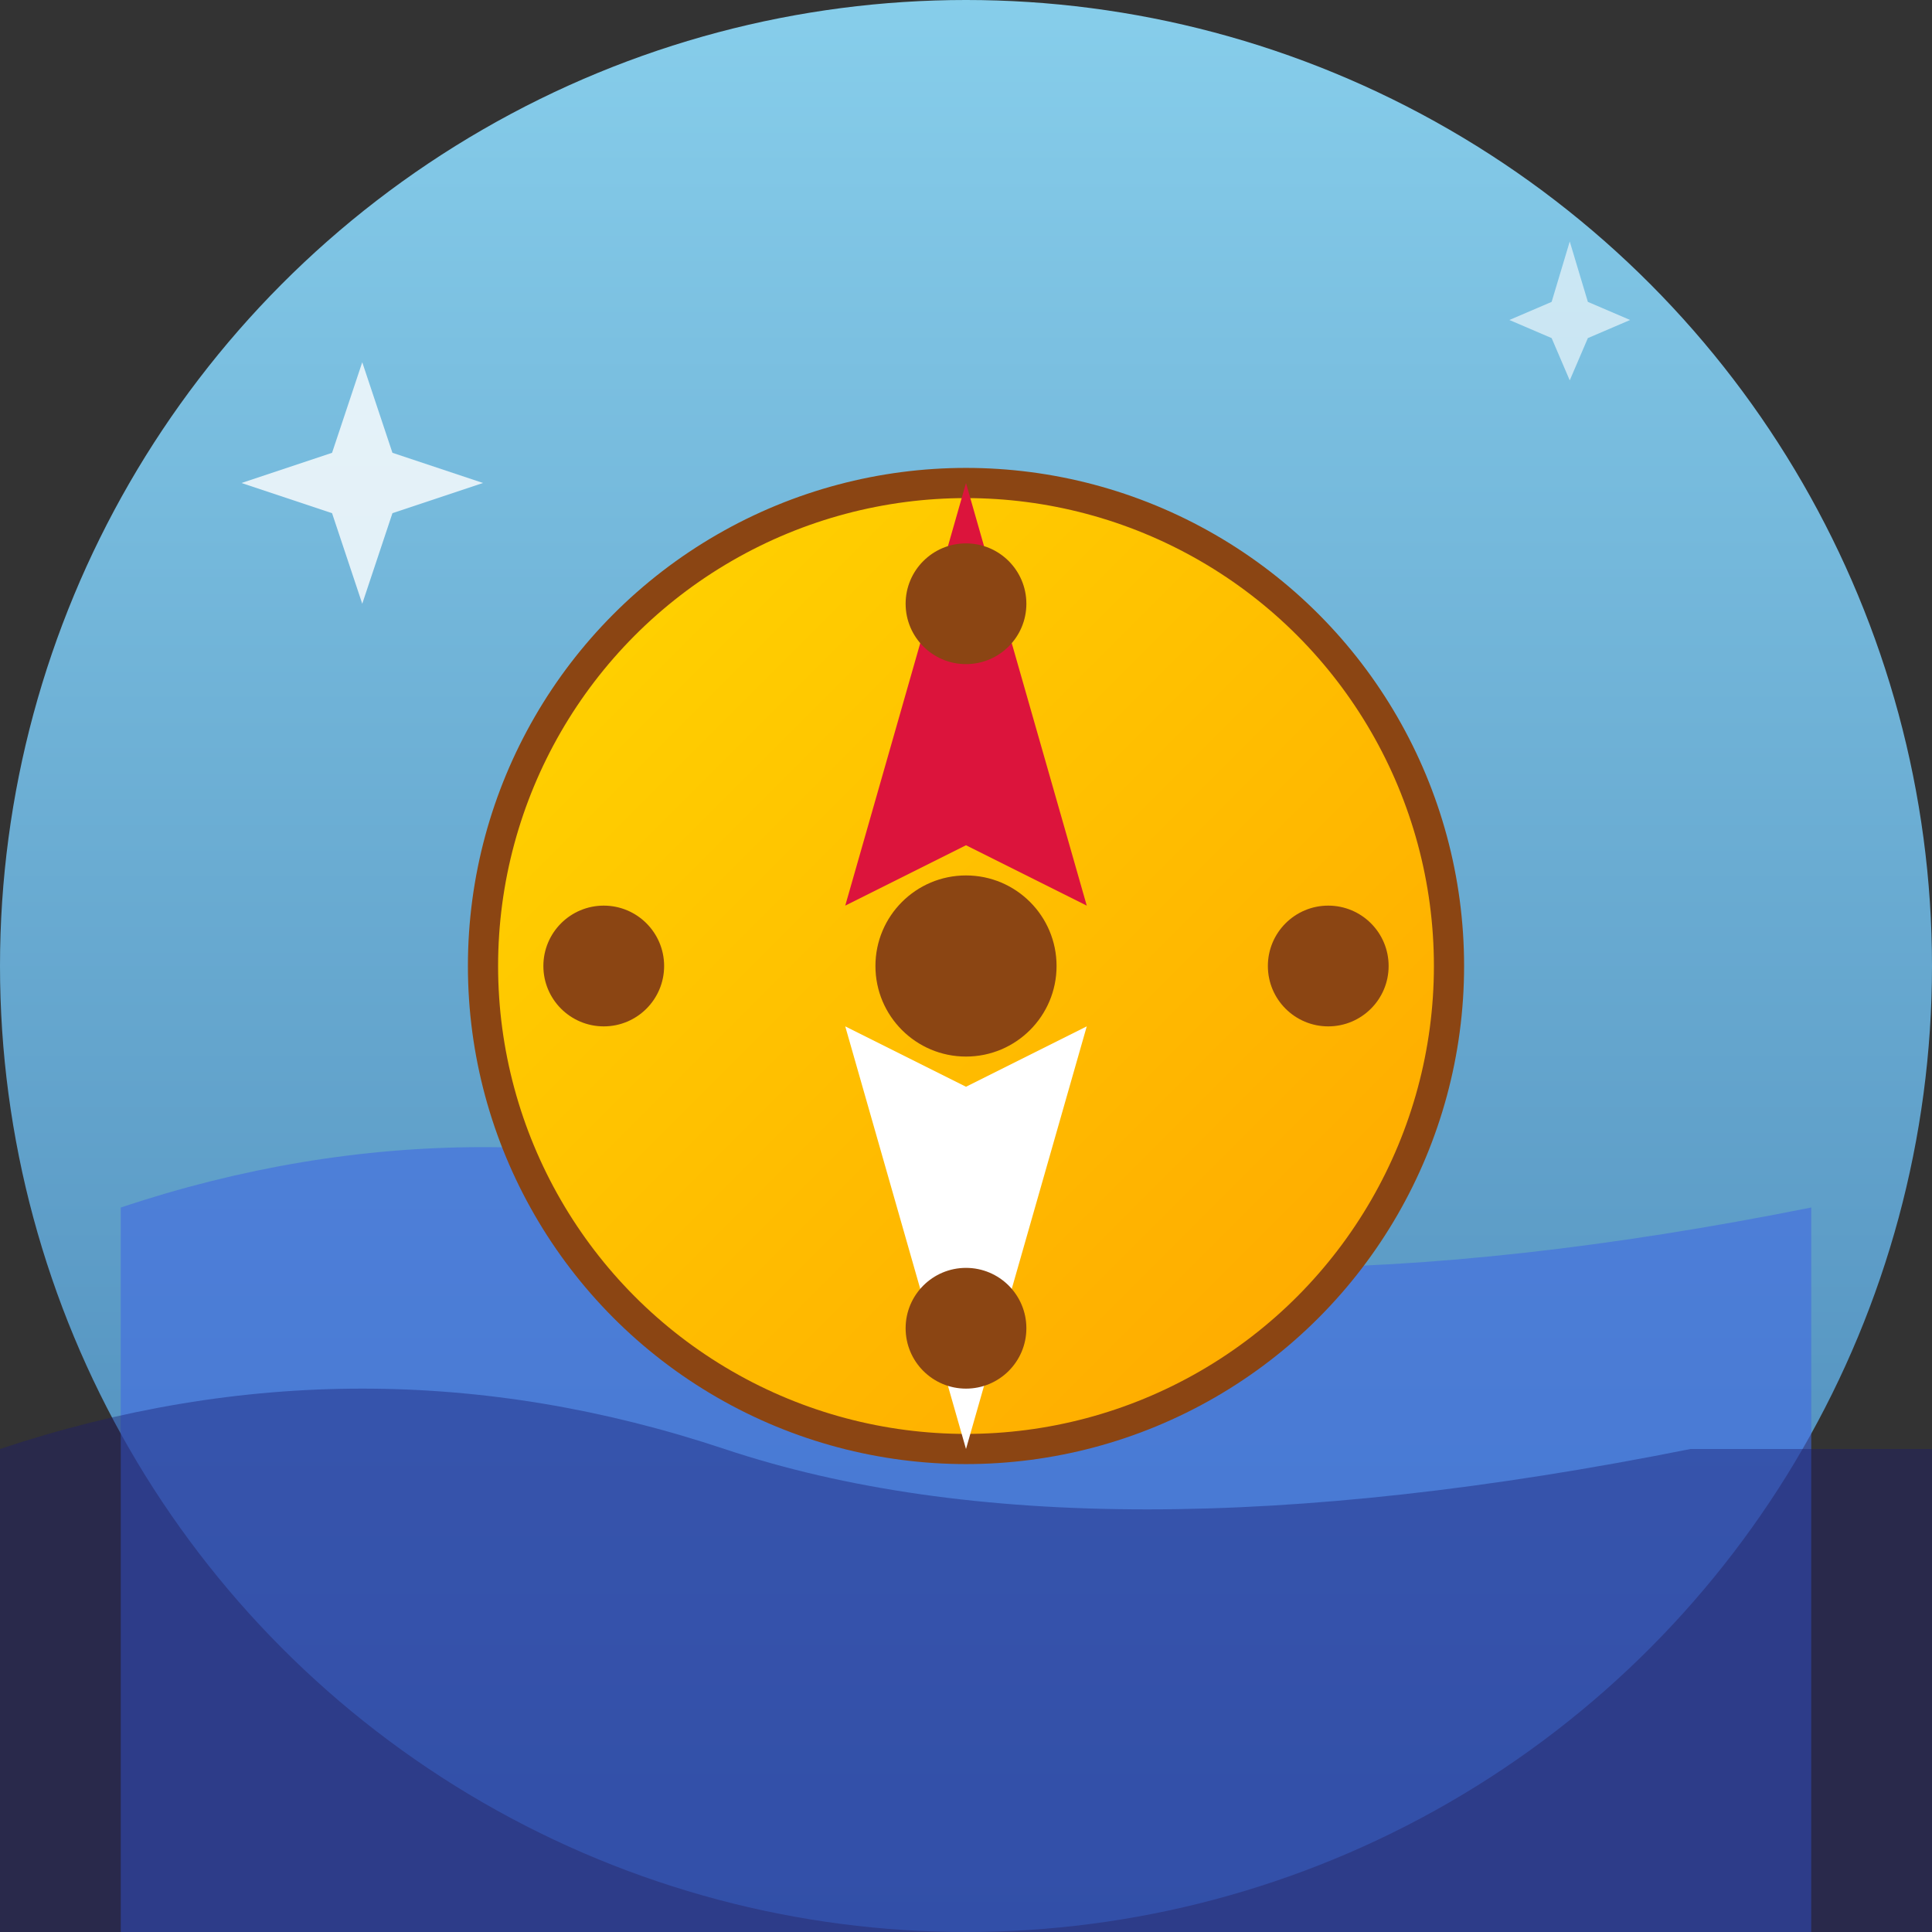 <svg xmlns="http://www.w3.org/2000/svg" viewBox="0 0 32 32" width="32" height="32">
  <rect x="0" y="0" width="32" height="32" fill="#333333" stroke="none"/>
  <defs>
    <linearGradient id="oceanGradient" x1="0%" y1="0%" x2="0%" y2="100%">
      <stop offset="0%" style="stop-color:#87CEEB;stop-opacity:1" />
      <stop offset="100%" style="stop-color:#4682B4;stop-opacity:1" />
    </linearGradient>
    <linearGradient id="compassGradient" x1="0%" y1="0%" x2="100%" y2="100%">
      <stop offset="0%" style="stop-color:#FFD700;stop-opacity:1" />
      <stop offset="100%" style="stop-color:#FFA500;stop-opacity:1" />
    </linearGradient>
  </defs>
  
  <!-- Background océan -->
  <circle cx="16" cy="16" r="16" fill="url(#oceanGradient)"/>
  
  <!-- Vagues stylisées -->
  <path d="M2 20 Q8 18 14 20 T30 20 L30 32 L2 32 Z" fill="#4169E1" opacity="0.6"/>
  <path d="M0 24 Q6 22 12 24 T28 24 L32 24 L32 32 L0 32 Z" fill="#191970" opacity="0.4"/>
  
  <!-- Boussole centrale -->
  <circle cx="16" cy="16" r="8" fill="url(#compassGradient)" stroke="#8B4513" stroke-width="0.5"/>
  
  <!-- Aiguille Nord (rouge) -->
  <polygon points="16,8 14,15 16,14 18,15" fill="#DC143C"/>
  
  <!-- Aiguille Sud (blanc) -->
  <polygon points="16,24 14,17 16,18 18,17" fill="#FFFFFF"/>
  
  <!-- Points cardinaux -->
  <circle cx="16" cy="10" r="1" fill="#8B4513"/>
  <circle cx="16" cy="22" r="1" fill="#8B4513"/>
  <circle cx="10" cy="16" r="1" fill="#8B4513"/>
  <circle cx="22" cy="16" r="1" fill="#8B4513"/>
  
  <!-- Centre de la boussole -->
  <circle cx="16" cy="16" r="1.5" fill="#8B4513"/>
  
  <!-- Étoiles décoratives -->
  <polygon points="6,6 6.5,7.5 8,8 6.5,8.5 6,10 5.5,8.5 4,8 5.5,7.5" fill="#FFFFFF" opacity="0.8"/>
  <polygon points="26,4 26.3,5 27,5.3 26.3,5.6 26,6.3 25.7,5.6 25,5.3 25.7,5" fill="#FFFFFF" opacity="0.6"/>
</svg>